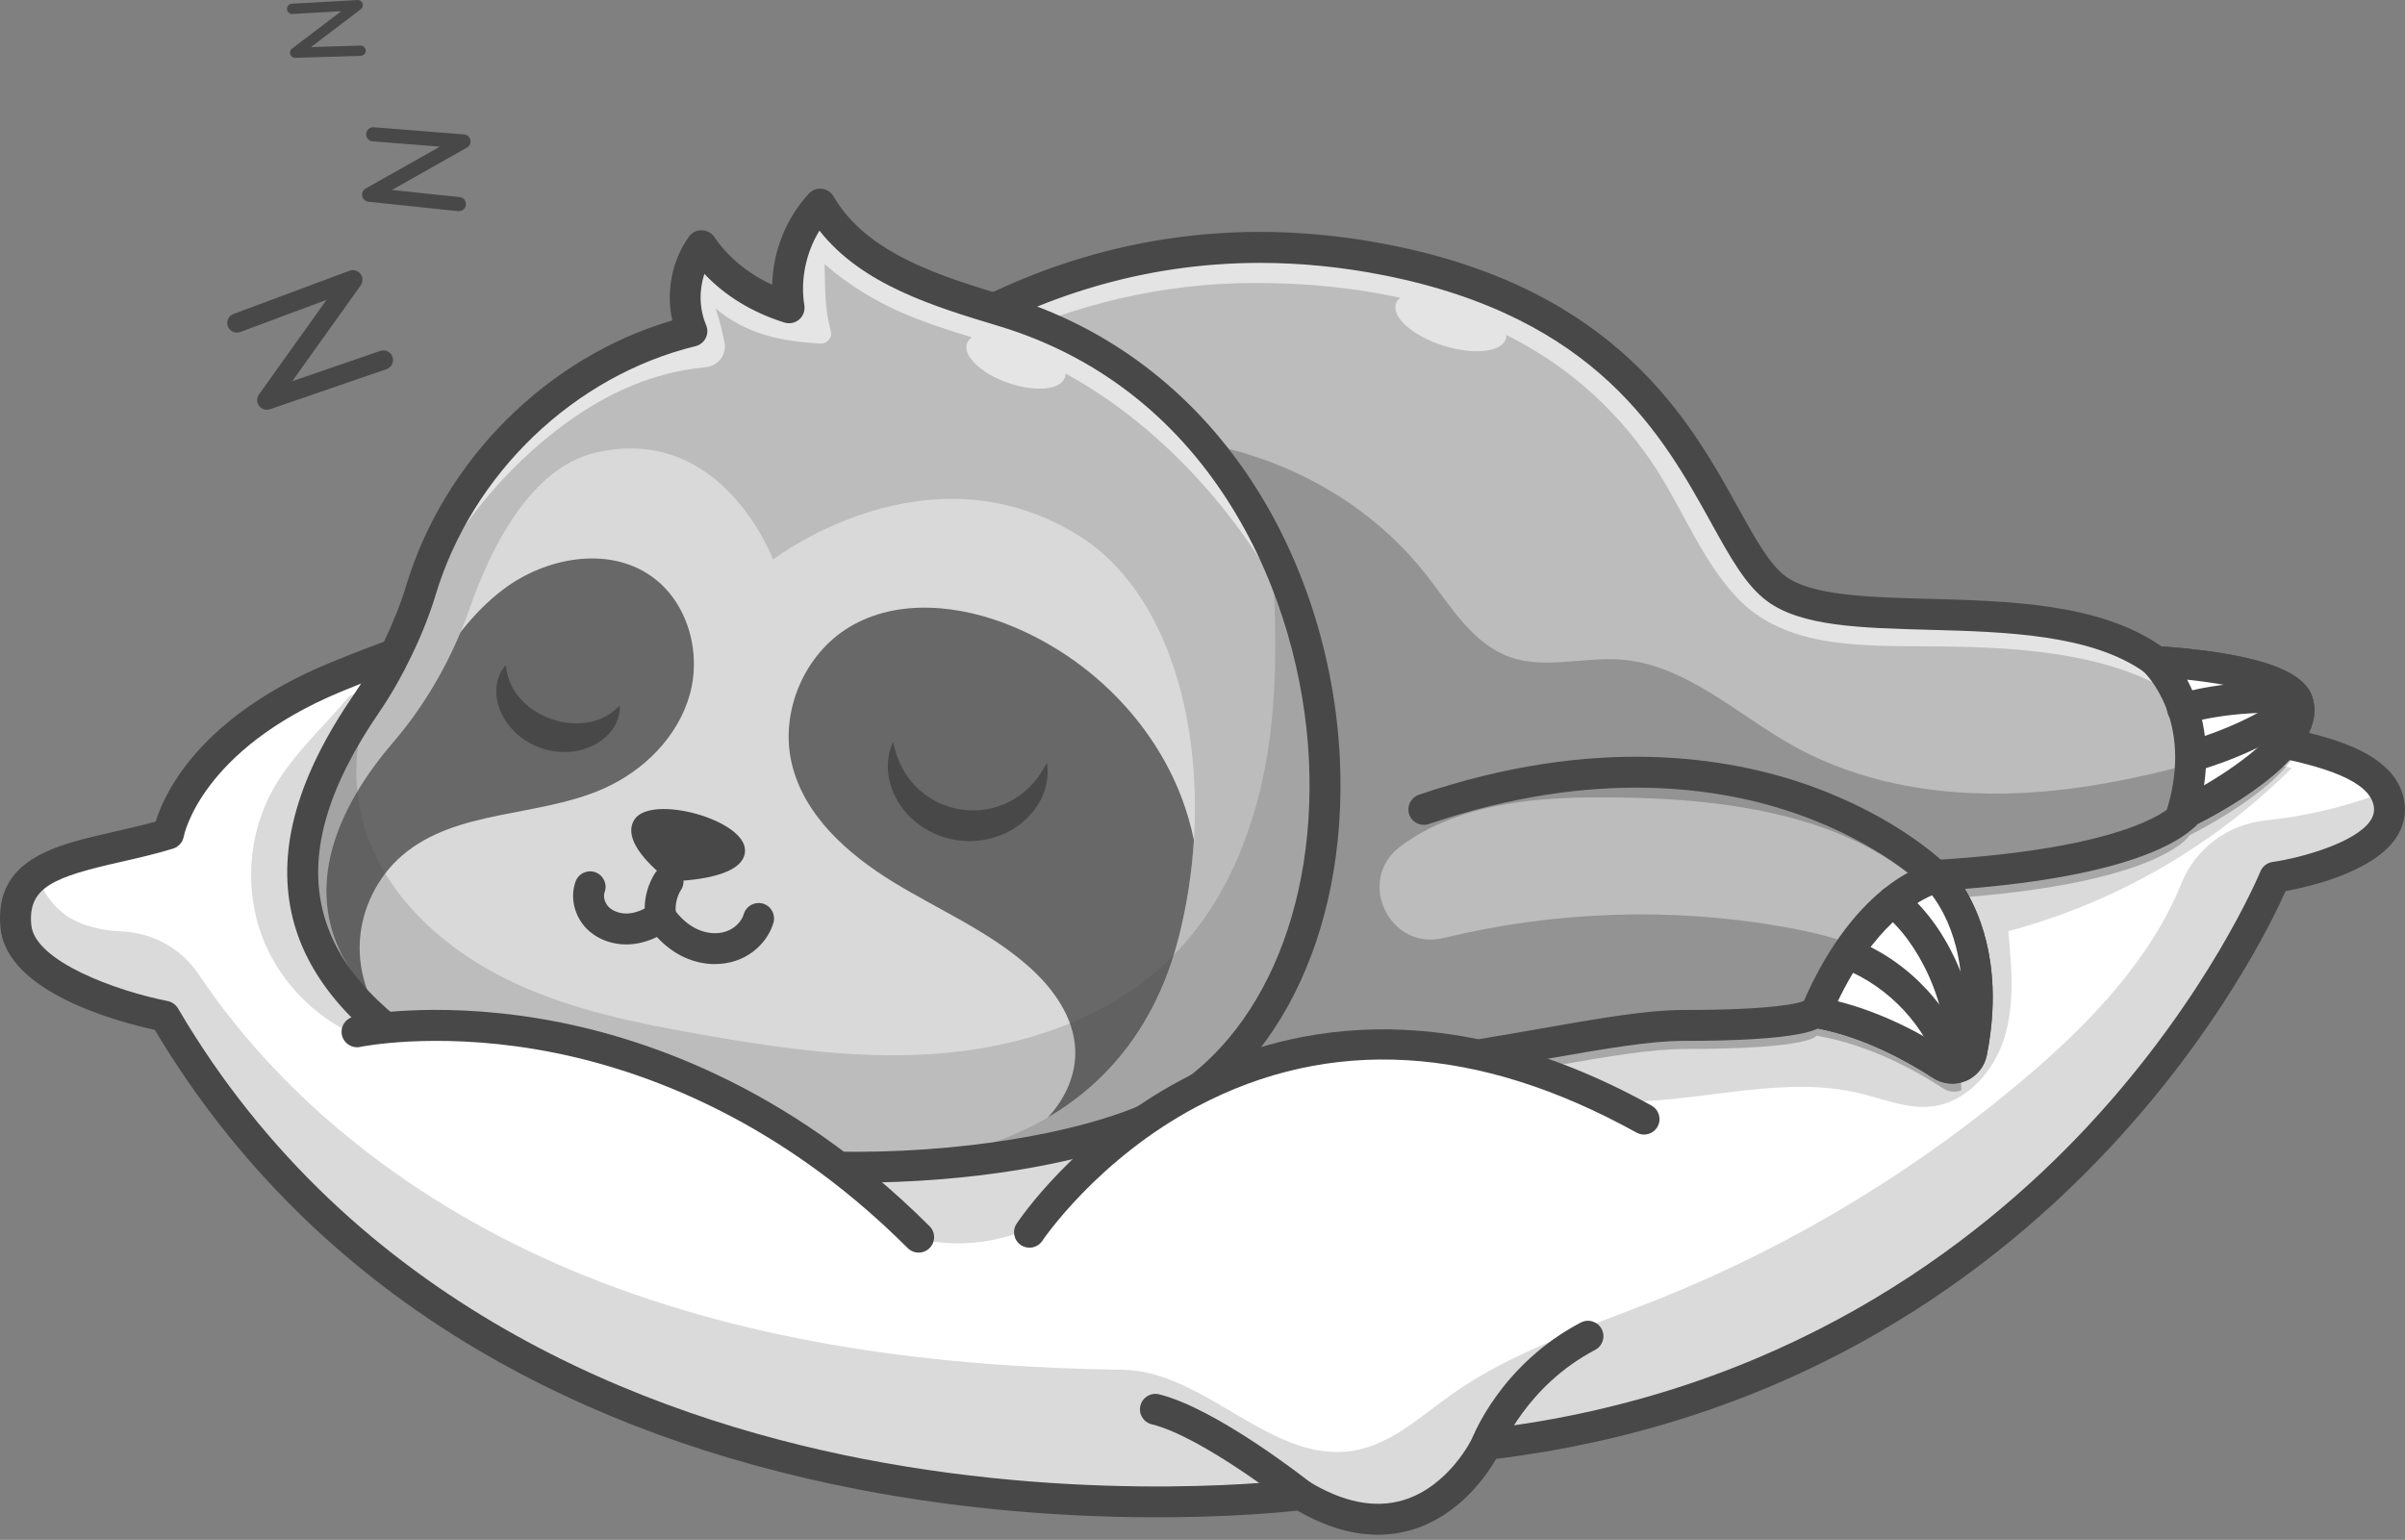 <svg width="114" height="73" viewBox="0 0 114 73" fill="none" xmlns="http://www.w3.org/2000/svg">
<rect x="0" y="0" width="114" height="73" fill="#808080" stroke="none"/>
<g clip-path="url(#clip0_1238_5712)">
<path d="M107.826 41.589C107.826 41.589 98.239 65.249 70.457 68.48C70.457 68.48 67.635 74.489 61.664 70.858C61.664 70.858 24.04 75.838 7.806 48.173C7.806 48.173 1.038 46.867 0.754 43.92C0.621 42.553 1.194 41.752 2.157 41.213C3.584 40.413 5.869 40.185 7.99 39.531C7.99 39.531 8.704 35.101 15.867 32.12C16.07 32.035 16.273 31.953 16.473 31.87C23.367 29.093 29.187 28.217 36.75 23.706C36.75 23.706 54.386 19.881 66.517 23.293C78.648 26.705 84.439 32.742 95.461 33.721C101.145 34.225 105.54 34.635 108.542 35.285C110.903 35.793 112.404 36.452 112.99 37.419C113.104 37.608 113.185 37.807 113.23 38.02C113.8 40.717 107.826 41.588 107.826 41.588V41.589Z" fill="white"/>
<g opacity="0.2">
<path d="M108.449 36.598C104.819 40.132 100.321 42.77 95.196 44.146C95.357 45.823 95.508 47.55 95.022 49.161C94.534 50.773 93.239 52.263 91.563 52.453C90.419 52.582 89.305 52.106 88.189 51.836C84.646 50.977 80.957 52.16 77.312 52.224C74.244 52.28 71.226 51.541 68.192 51.072C65.158 50.603 61.963 50.421 59.103 51.536C56.22 52.662 53.998 54.971 51.474 56.761C48.951 58.552 45.637 59.855 41.815 58.142C35.237 52.332 26.362 49.187 17.666 49.383C15.317 48.628 13.348 46.775 12.454 44.478C11.561 42.179 11.761 39.485 12.984 37.344C13.916 35.712 15.376 34.434 16.568 32.99C23.463 30.212 29.282 29.336 36.845 24.825C36.845 24.825 54.482 21 66.613 24.412C78.744 27.824 84.535 33.862 95.556 34.84C101.241 35.344 105.636 35.754 108.638 36.404C108.574 36.469 108.51 36.533 108.446 36.595L108.449 36.598Z" fill="#484848"/>
</g>
<path d="M65.309 72.756C64.092 72.756 62.818 72.374 61.501 71.612C59.899 71.789 51.058 72.615 40.681 70.607C33.959 69.307 27.907 67.09 22.695 64.018C16.256 60.224 11.092 55.113 7.338 48.823C5.617 48.45 0.318 47.053 0.024 43.99C-0.291 40.72 2.607 40.063 5.409 39.429C6.06 39.281 6.729 39.13 7.381 38.944C7.778 37.655 9.41 34.012 15.582 31.444C18.153 30.374 20.586 29.578 22.94 28.807C27.303 27.379 31.422 26.03 36.371 23.076C36.44 23.035 36.515 23.006 36.592 22.989C37.319 22.831 54.548 19.167 66.714 22.587C71.972 24.066 75.974 25.995 79.843 27.859C84.948 30.319 89.357 32.443 95.524 32.991C101.378 33.511 105.439 33.898 108.41 34.509C110.904 35.021 113.512 35.822 113.945 37.869C114.086 38.533 113.949 39.187 113.549 39.761C112.437 41.353 109.474 42.036 108.34 42.244C107.703 43.67 105.208 48.815 100.095 54.318C96.635 58.043 92.689 61.151 88.37 63.553C83.078 66.496 77.208 68.381 70.919 69.161C70.453 69.966 69.158 71.849 66.938 72.518C66.407 72.678 65.865 72.756 65.309 72.756V72.756ZM61.662 70.125C61.796 70.125 61.928 70.162 62.043 70.232C63.671 71.222 65.176 71.519 66.516 71.116C68.694 70.461 69.78 68.192 69.792 68.169C69.9 67.94 70.118 67.782 70.371 67.752C84.474 66.112 93.715 59.025 98.981 53.367C104.709 47.215 107.122 41.37 107.146 41.313C107.244 41.073 107.462 40.901 107.719 40.864C109.13 40.657 111.634 39.947 112.347 38.925C112.515 38.682 112.567 38.443 112.511 38.173C112.036 35.93 104.692 35.278 95.395 34.451C88.962 33.88 84.223 31.597 79.207 29.179C75.394 27.343 71.452 25.443 66.317 23.998C55.004 20.817 38.555 24.08 37.02 24.397C31.976 27.39 27.616 28.818 23.398 30.2C21.072 30.962 18.665 31.75 16.148 32.797C9.507 35.559 8.719 39.611 8.711 39.652C8.664 39.921 8.468 40.147 8.205 40.229C7.377 40.484 6.542 40.674 5.734 40.858C2.577 41.572 1.309 42.043 1.483 43.851C1.649 45.581 5.535 46.98 7.945 47.456C8.159 47.498 8.333 47.63 8.437 47.804C16.676 61.844 30.648 67.168 40.918 69.162C52.111 71.335 61.474 70.143 61.567 70.131C61.599 70.126 61.631 70.125 61.662 70.125V70.125Z" fill="#484848"/>
<path d="M103.686 38.482C103.686 38.482 103.651 38.541 103.549 38.646C103.009 39.197 100.602 40.974 91.726 41.501C91.726 41.501 91.76 41.532 91.818 41.595H91.819C92.307 42.103 94.481 44.709 93.457 49.886C93.328 50.536 92.577 50.848 92.022 50.487C90.762 49.665 88.559 48.434 86.107 48C86.073 47.992 86.038 47.987 86.001 47.98C86.001 47.98 85.838 48.612 79.783 48.612C73.727 48.612 60.149 53.813 40.107 49.841C31.209 48.076 28.47 43.66 28.565 38.856C28.683 32.838 33.246 26.212 35.713 23.421C36.495 22.536 37.386 21.61 38.383 20.68C44.132 15.318 53.402 9.893 65.727 12.328C80.189 15.186 80.999 25.52 84.192 27.901C87.355 30.263 97.135 27.747 102.08 31.274C102.122 31.3 102.164 31.331 102.204 31.362C102.204 31.362 108.105 31.647 108.861 33.161C108.881 33.194 108.895 33.23 108.906 33.266C108.933 33.348 108.953 33.432 108.962 33.516C109.237 35.754 103.683 38.482 103.683 38.482H103.686Z" fill="#BCBCBC"/>
<g opacity="0.59">
<path d="M108.864 33.16C106.933 32.41 104.784 32.221 102.725 32.708C99.655 30.931 95.576 30.686 92.027 30.646C88.478 30.605 84.65 30.844 82.284 28.278C80.576 26.428 79.691 23.955 78.272 21.876C76.426 19.169 74.083 17.22 71.406 15.881C71.407 15.944 71.399 16.004 71.38 16.063C71.177 16.699 69.845 16.843 68.405 16.383C66.966 15.924 65.963 15.038 66.166 14.402C66.201 14.293 66.271 14.196 66.367 14.117C64.189 13.632 61.883 13.415 59.512 13.415C50.478 13.415 43.445 17.615 37.544 22.367C37.803 21.79 38.082 21.227 38.388 20.678C44.137 15.316 53.406 9.891 65.731 12.326C80.193 15.184 81.003 25.518 84.196 27.899C87.359 30.261 97.139 27.745 102.084 31.272C102.126 31.299 102.169 31.329 102.208 31.36C102.208 31.36 108.109 31.645 108.865 33.159L108.864 33.16Z" fill="white"/>
</g>
<path d="M55.227 52.07C50.657 52.07 45.566 51.668 39.966 50.557C33.647 49.305 29.746 46.612 28.374 42.553C27.321 39.438 27.789 35.654 29.765 31.304C31.323 27.875 33.576 24.733 35.165 22.936C40.058 17.407 50.553 8.585 65.87 11.609C76.674 13.745 80.117 19.965 82.396 24.08C83.191 25.514 83.875 26.752 84.63 27.315C85.869 28.24 88.587 28.313 91.465 28.39C95.26 28.493 99.558 28.608 102.458 30.644C102.948 30.675 104.185 30.769 105.481 30.991C107.974 31.416 109.283 32.068 109.603 33.036C110.477 35.672 105.523 38.376 104.158 39.064C104.133 39.092 104.105 39.123 104.074 39.155C103.376 39.866 100.947 41.516 93.134 42.138C93.956 43.492 94.957 46.083 94.177 50.028C94.069 50.572 93.7 51.024 93.189 51.239C92.675 51.455 92.091 51.403 91.624 51.099C90.566 50.41 88.477 49.207 86.171 48.756C85.924 48.877 85.62 48.953 85.309 49.014C84.204 49.233 82.346 49.344 79.787 49.344C78.192 49.344 76.023 49.725 73.274 50.206C68.688 51.011 62.648 52.07 55.23 52.07H55.227ZM59.737 12.462C48.287 12.462 40.294 19.351 36.263 23.906C33.098 27.485 27.667 35.889 29.762 42.086C30.954 45.611 34.483 47.978 40.251 49.123C54.674 51.981 65.713 50.045 73.017 48.764C75.836 48.27 78.062 47.88 79.784 47.88C84.168 47.88 85.27 47.547 85.494 47.455C85.658 47.296 85.894 47.216 86.135 47.261L86.159 47.265C86.19 47.271 86.222 47.276 86.253 47.282C88.751 47.727 90.988 48.936 92.425 49.874C92.505 49.926 92.581 49.906 92.621 49.889C92.665 49.87 92.725 49.829 92.742 49.743C93.681 44.992 91.776 42.616 91.317 42.126C91.305 42.115 91.293 42.102 91.282 42.09C91.257 42.062 91.239 42.045 91.231 42.038C91.019 41.837 90.943 41.527 91.042 41.253C91.141 40.978 91.392 40.787 91.684 40.77C100.533 40.245 102.685 38.481 103.026 38.133C103.045 38.115 103.057 38.101 103.064 38.091C103.133 37.952 103.219 37.896 103.362 37.824C105.627 36.709 108.574 34.585 108.213 33.496C108.21 33.489 107.943 32.896 105.235 32.434C103.687 32.17 102.185 32.094 102.171 32.094C102.024 32.087 101.882 32.035 101.764 31.945C101.737 31.926 101.71 31.905 101.682 31.888C101.674 31.882 101.665 31.877 101.657 31.871C99.12 30.063 95.033 29.953 91.427 29.856C88.175 29.769 85.366 29.693 83.754 28.49C82.746 27.739 82.026 26.438 81.114 24.791C78.838 20.68 75.721 15.051 65.586 13.047C63.548 12.644 61.596 12.463 59.737 12.463V12.462Z" fill="#484848"/>
<g opacity="0.35">
<path d="M103.784 39.601C103.784 39.601 103.749 39.66 103.648 39.765C103.108 40.316 100.701 42.093 91.825 42.62C91.825 42.62 91.859 42.651 91.916 42.714H91.918C92.265 43.076 93.466 44.5 93.761 47.156C93.605 46.058 93.273 44.998 92.718 44.021C91.212 41.363 88.321 39.758 85.384 38.904C82.467 38.059 79.407 37.829 76.37 37.801C73.442 37.774 70.416 37.957 67.792 39.257C67.3 39.501 66.825 39.795 66.378 40.127C64.255 41.714 65.853 45.092 68.432 44.466C73.678 43.191 79.189 42.997 84.507 43.931C85.997 44.194 87.486 44.546 88.844 45.213C90.202 45.88 91.428 46.884 92.151 48.211C92.733 49.28 92.954 50.477 92.972 51.691C92.705 51.794 92.39 51.778 92.12 51.603C90.86 50.781 88.657 49.55 86.205 49.116C86.171 49.108 86.136 49.103 86.1 49.096C86.1 49.096 85.936 49.728 79.881 49.728C73.825 49.728 60.248 54.929 40.206 50.957C31.307 49.192 28.568 44.776 28.664 39.972C30.466 36.101 33.694 32.697 36.875 29.712C40.685 26.136 44.827 22.592 49.886 21.27C56.286 19.595 63.574 22.066 67.631 27.283C68.774 28.753 69.8 30.51 71.553 31.142C73.215 31.738 75.056 31.139 76.817 31.267C79.888 31.494 82.301 33.844 84.985 35.347C88.765 37.464 93.297 37.93 97.603 37.451C101.522 37.017 105.311 35.853 109.062 34.631C109.336 36.869 103.783 39.597 103.783 39.597L103.784 39.601Z" fill="#484848"/>
</g>
<path d="M54.178 53.144C47.63 55.883 31.803 57.132 20.668 50.401C14.049 46.4 12.607 41.31 16.456 34.784C16.74 34.301 17.052 33.81 17.396 33.311C17.433 33.257 17.471 33.202 17.507 33.146C18.486 31.677 19.448 29.662 19.944 28.007C21.714 22.117 26.673 17.194 32.797 15.7C32.245 14.392 32.423 12.803 33.252 11.65C34.194 13.027 35.647 14.047 37.405 14.595C37.122 12.849 37.68 10.984 38.877 9.676C40.594 12.648 44.245 13.787 47.542 14.754C53.671 16.553 57.859 20.71 60.272 25.682C61.105 27.395 61.728 29.205 62.147 31.047C64.231 40.204 61.284 50.171 54.177 53.145L54.178 53.144Z" fill="#BCBCBC"/>
<g opacity="0.61">
<path d="M17.509 33.144C17.509 33.144 17.518 33.132 17.521 33.123C17.16 33.814 16.816 34.381 16.457 34.783C16.741 34.3 17.053 33.808 17.398 33.31C17.434 33.255 17.472 33.2 17.509 33.144V33.144Z" fill="white"/>
</g>
<g opacity="0.61">
<path d="M17.521 33.126C18.15 31.929 18.832 30.364 19.732 28.662C19.204 30.164 18.371 31.849 17.521 33.126Z" fill="white"/>
</g>
<g opacity="0.61">
<path d="M62.149 31.045C59.832 25.632 55.718 20.573 50.552 17.73C50.538 17.722 50.521 17.715 50.507 17.706C50.509 17.774 50.499 17.838 50.478 17.901C50.272 18.486 49.069 18.599 47.785 18.151C46.503 17.705 45.63 16.869 45.834 16.285C45.874 16.168 45.956 16.069 46.069 15.993C43.764 15.28 41.429 14.553 39.088 12.521C39.119 13.774 39.089 14.619 39.38 15.693C39.465 16.005 39.213 16.305 38.888 16.287C37.021 16.179 35.415 15.856 33.921 14.629C34.143 15.256 34.227 15.718 34.337 16.208C34.465 16.787 34.059 17.348 33.469 17.404C30.611 17.675 28.302 18.907 26.361 20.41C23.151 22.896 21.164 25.951 19.732 28.659C19.809 28.438 19.881 28.218 19.944 28.005C21.714 22.115 26.673 17.192 32.797 15.699C32.245 14.39 32.423 12.801 33.252 11.648C34.194 13.025 35.647 14.045 37.405 14.594C37.122 12.847 37.68 10.982 38.877 9.674C40.594 12.646 44.245 13.785 47.542 14.752C53.671 16.551 57.859 20.708 60.272 25.68C61.105 27.393 61.728 29.203 62.147 31.045H62.149Z" fill="white"/>
</g>
<path d="M56.592 39.836C56.497 41.364 56.262 42.898 55.886 44.389C55.016 47.852 53.084 50.981 49.659 52.982C45.808 55.231 40.072 56.054 31.831 54.317C23.588 52.58 20.54 50.004 18.088 47.703C17.856 47.485 17.642 47.266 17.447 47.047C13.541 42.703 16.224 37.997 18.631 35.194C19.971 33.634 21.036 31.868 21.826 29.975C21.983 29.6 22.127 29.221 22.264 28.837C23.299 25.885 25.171 22.193 28.193 21.47C34.234 20.023 36.645 26.527 36.645 26.527C36.645 26.527 43.98 20.855 51.209 25.44C55.176 27.959 56.969 33.831 56.592 39.836V39.836Z" fill="#D9D9D9"/>
<path d="M32.699 32.917C32.136 34.941 30.494 36.56 28.568 37.404C25.483 38.752 21.624 38.359 19.069 40.55C17.898 41.557 17.157 43.044 17.059 44.583C17.005 45.418 17.145 46.264 17.447 47.046C13.541 42.702 16.224 37.995 18.631 35.193C19.971 33.633 21.036 31.866 21.826 29.974C22.423 29.213 23.09 28.515 23.866 27.932C25.864 26.43 28.804 25.874 30.854 27.303C32.581 28.502 33.26 30.892 32.699 32.918V32.917Z" fill="#686868"/>
<path d="M29.374 33.451C29.407 33.831 29.275 34.23 29.039 34.567C28.803 34.904 28.463 35.175 28.084 35.357C27.321 35.724 26.409 35.735 25.62 35.456C24.83 35.175 24.131 34.589 23.771 33.823C23.592 33.442 23.501 33.017 23.532 32.607C23.563 32.197 23.713 31.804 23.982 31.531C24.048 32.288 24.36 32.8 24.742 33.205C25.129 33.608 25.6 33.889 26.11 34.077C26.625 34.255 27.168 34.335 27.723 34.268C28.277 34.197 28.844 33.995 29.372 33.451H29.374Z" fill="#484848"/>
<path d="M56.592 39.835C56.497 41.362 56.262 42.897 55.886 44.388C55.016 47.851 53.084 50.98 49.659 52.981C50.487 52.112 51.019 50.942 50.967 49.747C50.902 48.23 49.942 46.882 48.812 45.864C46.92 44.164 44.526 43.151 42.357 41.824C40.186 40.496 38.105 38.657 37.527 36.182C36.958 33.746 38.122 31.006 40.27 29.722C42.566 28.348 45.537 28.671 48.007 29.701C51.607 31.199 54.606 34.151 55.999 37.786C56.253 38.452 56.452 39.136 56.594 39.835H56.592Z" fill="#686868"/>
<path d="M49.617 36.156C49.713 36.642 49.645 37.168 49.45 37.655C49.255 38.144 48.925 38.589 48.514 38.944C47.688 39.662 46.518 39.989 45.416 39.837C44.314 39.694 43.271 39.069 42.665 38.158C42.361 37.706 42.163 37.189 42.104 36.667C42.045 36.145 42.119 35.62 42.341 35.176C42.524 36.143 42.965 36.889 43.553 37.424C44.139 37.961 44.858 38.28 45.612 38.385C46.367 38.485 47.144 38.367 47.853 38.004C48.563 37.643 49.186 37.039 49.616 36.154L49.617 36.156Z" fill="#484848"/>
<path d="M40.57 56.066C40.085 56.066 39.601 56.059 39.117 56.045C34.067 55.895 26.701 54.902 20.29 51.028C16.63 48.816 14.452 46.207 13.818 43.276C13.149 40.179 14.122 36.784 16.792 32.898C17.769 31.476 18.753 29.426 19.242 27.797C21.046 21.795 25.954 16.923 31.868 15.191C31.564 13.838 31.846 12.351 32.655 11.222C32.795 11.028 33.013 10.911 33.26 10.916C33.499 10.919 33.722 11.038 33.858 11.235C34.516 12.197 35.452 12.967 36.601 13.5C36.641 11.914 37.254 10.36 38.337 9.181C38.494 9.009 38.726 8.922 38.957 8.948C39.189 8.973 39.396 9.108 39.512 9.31C41.091 12.042 44.632 13.111 47.754 14.051C52.484 15.478 56.47 18.48 59.283 22.731C61.772 26.494 63.272 31.172 63.508 35.904C63.927 44.342 60.374 51.375 54.458 53.819C51.041 55.232 45.825 56.066 40.57 56.066V56.066ZM21.049 49.774C32.346 56.604 48.019 54.898 53.897 52.466C59.234 50.26 62.431 43.788 62.043 35.975C61.669 28.443 57.592 18.547 47.33 15.453C44.277 14.531 40.856 13.501 38.843 10.932C38.202 11.98 37.931 13.268 38.127 14.475C38.168 14.725 38.075 14.979 37.884 15.145C37.693 15.311 37.427 15.367 37.185 15.291C35.666 14.817 34.372 14.027 33.388 12.982C33.129 13.769 33.149 14.649 33.472 15.415C33.555 15.613 33.548 15.836 33.451 16.028C33.354 16.219 33.178 16.36 32.97 16.41C27.217 17.814 22.379 22.448 20.645 28.217C20.108 30.003 19.071 32.165 18.001 33.725C15.571 37.262 14.671 40.285 15.252 42.966C15.805 45.524 17.701 47.751 21.049 49.776V49.774Z" fill="#484848"/>
<path d="M31.75 41.774C31.75 41.774 29.281 40.034 30.082 38.839C30.884 37.645 35.316 38.852 35.316 40.316C35.316 41.781 31.75 41.774 31.75 41.774Z" fill="#484848"/>
<path d="M31.306 44.051C30.936 44.051 30.618 43.772 30.577 43.397C30.456 42.26 31.008 41.451 31.071 41.363C31.306 41.034 31.764 40.958 32.093 41.193C32.421 41.426 32.498 41.879 32.267 42.208C32.253 42.229 31.972 42.666 32.034 43.243C32.076 43.644 31.785 44.005 31.383 44.049C31.356 44.051 31.331 44.053 31.304 44.053L31.306 44.051Z" fill="#484848"/>
<path d="M33.894 45.705C33.408 45.705 32.908 45.596 32.447 45.386C31.966 45.166 31.522 44.836 31.138 44.419C30.719 44.622 30.285 44.742 29.858 44.767C29.074 44.812 28.332 44.545 27.82 44.037C27.224 43.441 27.009 42.538 27.283 41.789C27.421 41.408 27.843 41.213 28.222 41.351C28.603 41.49 28.799 41.91 28.661 42.289C28.581 42.508 28.664 42.805 28.856 42.999C29.069 43.21 29.412 43.323 29.772 43.304C30.13 43.283 30.517 43.131 30.887 42.867C31.047 42.753 31.247 42.708 31.441 42.742C31.635 42.776 31.806 42.887 31.917 43.05C32.232 43.509 32.626 43.855 33.059 44.053C33.505 44.258 33.997 44.296 34.407 44.16C34.814 44.025 35.147 43.701 35.257 43.332C35.372 42.944 35.779 42.724 36.167 42.838C36.556 42.953 36.776 43.36 36.661 43.747C36.415 44.573 35.729 45.264 34.87 45.547C34.56 45.65 34.23 45.702 33.894 45.702V45.705Z" fill="#484848"/>
<path d="M103.686 38.482C103.686 38.482 103.65 38.541 103.549 38.647L103.409 38.614C104.884 33.829 102.081 31.275 102.081 31.275C102.124 31.302 102.166 31.333 102.205 31.364C102.205 31.364 108.377 31.662 108.907 33.268C109.662 35.547 103.684 38.484 103.684 38.484L103.686 38.482Z" fill="white"/>
<path d="M91.726 42.233C91.539 42.233 91.351 42.161 91.209 42.02C91.188 41.999 89.107 39.963 85.194 38.59C81.585 37.323 75.625 36.378 67.729 39.064C67.347 39.195 66.929 38.99 66.798 38.608C66.668 38.225 66.873 37.809 67.255 37.678C75.591 34.842 81.92 35.873 85.761 37.237C89.959 38.729 92.154 40.894 92.245 40.985C92.531 41.271 92.531 41.735 92.245 42.02C92.102 42.163 91.915 42.233 91.728 42.233H91.726Z" fill="#484848"/>
<path d="M103.549 39.379C103.495 39.379 103.44 39.374 103.386 39.361L103.246 39.329C103.047 39.284 102.876 39.158 102.775 38.981C102.673 38.805 102.65 38.594 102.709 38.399C104.019 34.149 101.685 31.907 101.585 31.813C101.308 31.553 101.273 31.124 101.508 30.825C101.736 30.534 102.141 30.458 102.455 30.645C102.942 30.676 104.183 30.77 105.483 30.992C107.975 31.417 109.284 32.069 109.605 33.037C110.478 35.673 105.525 38.377 104.16 39.065C104.134 39.093 104.106 39.124 104.075 39.156C103.936 39.299 103.745 39.378 103.549 39.378V39.379ZM103.67 32.22C104.259 33.312 104.803 34.993 104.476 37.227C106.479 36.063 108.517 34.413 108.213 33.496C108.21 33.489 107.944 32.9 105.246 32.436C104.695 32.342 104.147 32.271 103.67 32.22V32.22Z" fill="#484848"/>
<path d="M103.452 34.338C103.147 34.338 102.862 34.146 102.759 33.841C102.628 33.458 102.834 33.042 103.217 32.912C103.307 32.881 105.452 32.168 108.86 32.35C109.265 32.371 109.574 32.717 109.553 33.12C109.532 33.524 109.184 33.836 108.782 33.812C105.654 33.645 103.711 34.291 103.691 34.298C103.613 34.324 103.534 34.337 103.455 34.337L103.452 34.338Z" fill="#484848"/>
<path d="M93.459 49.887C93.329 50.537 92.579 50.848 92.023 50.487C90.763 49.666 88.56 48.435 86.108 48.001C86.121 47.907 86.131 47.855 86.131 47.855C88.577 42.198 91.818 41.596 91.818 41.596H91.819C92.307 42.104 94.481 44.71 93.457 49.887H93.459Z" fill="white"/>
<path d="M104.089 36.526C103.769 36.526 103.475 36.316 103.385 35.993C103.275 35.604 103.502 35.199 103.891 35.09C103.919 35.081 106.731 34.275 108.434 32.856C108.744 32.596 109.207 32.638 109.466 32.949C109.726 33.259 109.684 33.721 109.373 33.979C107.427 35.602 104.417 36.463 104.289 36.498C104.223 36.516 104.155 36.526 104.089 36.526V36.526Z" fill="#484848"/>
<path d="M92.536 51.37C92.217 51.37 91.899 51.279 91.624 51.099C90.298 50.234 88.242 49.119 85.981 48.721C85.594 48.652 85.329 48.29 85.383 47.899C85.398 47.787 85.409 47.722 85.409 47.722C85.419 47.668 85.436 47.613 85.457 47.562C88.029 41.616 91.535 40.902 91.683 40.873C91.925 40.829 92.178 40.91 92.348 41.087C92.846 41.605 95.274 44.474 94.176 50.026C94.067 50.57 93.699 51.022 93.187 51.237C92.978 51.325 92.756 51.369 92.535 51.369L92.536 51.37ZM87.113 47.467C89.262 48.005 91.154 49.045 92.425 49.873C92.505 49.925 92.581 49.906 92.621 49.889C92.666 49.869 92.723 49.828 92.742 49.743C93.55 45.656 92.254 43.326 91.583 42.443C90.777 42.784 88.808 43.938 87.115 47.465L87.113 47.467Z" fill="#484848"/>
<path d="M92.988 51.256C92.972 51.256 92.955 51.256 92.94 51.255C92.536 51.228 92.23 50.88 92.256 50.477C92.443 47.596 90.884 44.574 89.269 43.318C88.95 43.069 88.892 42.609 89.141 42.29C89.39 41.971 89.849 41.914 90.17 42.162C92.393 43.892 93.918 47.506 93.72 50.571C93.695 50.959 93.373 51.256 92.989 51.256H92.988Z" fill="#484848"/>
<path d="M92.68 51.356C92.369 51.356 92.082 51.158 91.982 50.848C91.275 48.646 89.573 46.81 87.427 45.936C87.052 45.783 86.872 45.356 87.025 44.981C87.178 44.607 87.606 44.427 87.981 44.58C90.523 45.615 92.541 47.791 93.379 50.4C93.502 50.784 93.29 51.197 92.905 51.321C92.83 51.345 92.754 51.356 92.681 51.356H92.68Z" fill="#484848"/>
<path d="M70.455 69.211C70.368 69.211 70.281 69.195 70.195 69.163C69.817 69.02 69.627 68.599 69.77 68.221C69.825 68.078 71.144 64.684 74.93 62.697C75.289 62.509 75.732 62.647 75.92 63.005C76.109 63.363 75.971 63.805 75.612 63.993C72.336 65.713 71.153 68.711 71.141 68.74C71.029 69.031 70.751 69.211 70.457 69.211H70.455Z" fill="#484848"/>
<g opacity="0.2">
<path d="M54.181 53.423C47.633 56.162 31.806 57.412 20.671 50.681C13.562 46.383 12.425 40.83 17.399 33.589C17.436 33.535 17.474 33.48 17.51 33.424C16.553 35.665 16.74 38.388 17.826 40.607C19.166 43.336 21.684 45.352 24.449 46.629C27.213 47.905 30.231 48.514 33.23 49.041C37.104 49.722 41.045 50.286 44.959 49.904C48.872 49.524 52.803 48.117 55.577 45.334C58.202 42.702 59.595 39.047 60.133 35.371C60.585 32.26 60.474 29.102 60.276 25.957C65.25 36.187 62.719 49.85 54.181 53.422V53.423Z" fill="#484848"/>
</g>
<path d="M61.662 71.588C61.503 71.588 61.342 71.536 61.208 71.429C61.166 71.396 56.986 68.106 54.593 67.52C54.199 67.424 53.959 67.028 54.056 66.636C54.153 66.243 54.549 66.003 54.942 66.1C57.645 66.761 61.938 70.14 62.119 70.284C62.437 70.535 62.49 70.996 62.239 71.311C62.094 71.494 61.88 71.589 61.664 71.589L61.662 71.588Z" fill="#484848"/>
<path d="M16.925 48.916C16.925 48.916 30.807 45.931 43.548 58.651C43.548 58.651 34.632 60.623 27.37 57.664C20.11 54.708 16.927 48.916 16.927 48.916H16.925Z" fill="white"/>
<path d="M43.546 59.382C43.359 59.382 43.171 59.311 43.027 59.167C36.608 52.757 29.901 50.506 25.405 49.745C20.522 48.919 17.111 49.623 17.077 49.63C16.681 49.714 16.293 49.463 16.207 49.067C16.122 48.672 16.373 48.283 16.769 48.198C16.917 48.165 20.436 47.432 25.578 48.289C30.303 49.077 37.346 51.423 44.063 58.131C44.35 58.418 44.35 58.881 44.063 59.166C43.92 59.309 43.733 59.381 43.545 59.381L43.546 59.382Z" fill="#484848"/>
<path d="M48.8 58.417C48.8 58.417 59.192 42.677 77.931 53.053L48.8 58.417Z" fill="white"/>
<path d="M48.799 59.148C48.66 59.148 48.52 59.108 48.395 59.027C48.058 58.804 47.965 58.352 48.187 58.013C48.297 57.846 50.946 53.892 55.992 51.198C60.66 48.706 68.317 46.893 78.285 52.413C78.639 52.609 78.767 53.054 78.571 53.408C78.374 53.762 77.928 53.888 77.574 53.693C70.056 49.53 63.046 49.116 56.736 52.46C51.998 54.972 49.436 58.781 49.41 58.819C49.27 59.031 49.036 59.148 48.799 59.148V59.148Z" fill="#484848"/>
<path d="M15.382 35.637C15.382 35.637 15.381 35.641 15.38 35.645C15.361 35.621 15.366 35.624 15.382 35.637Z" fill="white"/>
<g opacity="0.2">
<path d="M107.466 41.858C107.466 41.858 97.879 65.517 70.097 68.748C70.097 68.748 67.275 74.757 61.304 71.126C61.304 71.126 23.68 76.106 7.446 48.441C7.446 48.441 0.678 47.135 0.394 44.188C0.261 42.821 0.834 42.02 1.797 41.481C2.015 42.378 2.699 43.222 3.55 43.641C4.242 43.98 4.993 44.119 5.766 44.154C7.23 44.222 8.581 44.946 9.398 46.162C13.819 52.76 20.486 57.565 27.757 60.492C35.781 63.723 44.525 64.812 53.176 64.936C57.127 64.961 60.282 69.444 64.189 68.765C65.949 68.459 67.331 67.153 68.786 66.121C71.761 64.008 75.317 62.913 78.703 61.551C85.125 58.967 91.115 55.319 96.355 50.798C99.243 48.306 102.001 45.358 103.4 41.88C104.069 40.216 105.612 39.075 107.399 38.891C109.186 38.707 110.948 38.303 112.635 37.688C112.749 37.876 112.829 38.075 112.874 38.288C113.445 40.984 107.471 41.855 107.471 41.855L107.466 41.858Z" fill="#484848"/>
</g>
<path d="M12.647 19.426C12.505 19.426 12.368 19.36 12.28 19.242C12.16 19.082 12.159 18.864 12.274 18.703L15.481 14.214L11.39 15.739C11.152 15.828 10.889 15.707 10.801 15.471C10.712 15.234 10.833 14.971 11.069 14.883L16.564 12.836C16.752 12.765 16.965 12.826 17.087 12.986C17.209 13.146 17.213 13.366 17.097 13.531L13.852 18.071L18.023 16.636C18.262 16.553 18.524 16.681 18.605 16.92C18.688 17.159 18.56 17.42 18.321 17.501L12.797 19.401C12.748 19.418 12.697 19.426 12.648 19.426H12.647Z" fill="#484848"/>
<path d="M21.749 10.011C21.738 10.011 21.725 10.011 21.714 10.01L17.462 9.563C17.318 9.548 17.2 9.441 17.17 9.298C17.14 9.156 17.206 9.01 17.333 8.938L20.849 6.953L17.665 6.7C17.481 6.686 17.343 6.525 17.357 6.34C17.372 6.156 17.533 6.019 17.718 6.032L21.995 6.372C22.142 6.383 22.264 6.49 22.296 6.633C22.328 6.776 22.262 6.924 22.134 6.997L18.577 9.006L21.787 9.343C21.971 9.362 22.105 9.527 22.085 9.711C22.067 9.882 21.922 10.01 21.752 10.01L21.749 10.011Z" fill="#484848"/>
<path d="M13.988 2.741C13.886 2.741 13.793 2.677 13.759 2.58C13.724 2.48 13.756 2.369 13.841 2.305L16.177 0.531L13.86 0.662C13.728 0.669 13.611 0.566 13.603 0.433C13.596 0.3 13.698 0.184 13.832 0.176L16.945 0.001C17.05 -0.007 17.15 0.059 17.187 0.159C17.223 0.259 17.191 0.373 17.105 0.437L14.742 2.232L17.085 2.16C17.221 2.156 17.331 2.261 17.336 2.396C17.34 2.531 17.235 2.642 17.1 2.646L13.995 2.741C13.995 2.741 13.989 2.741 13.988 2.741Z" fill="#484848"/>
</g>
<defs>
<clipPath id="clip0_1238_5712">
<rect width="114" height="72.756" fill="white"/>
</clipPath>
</defs>
</svg>
